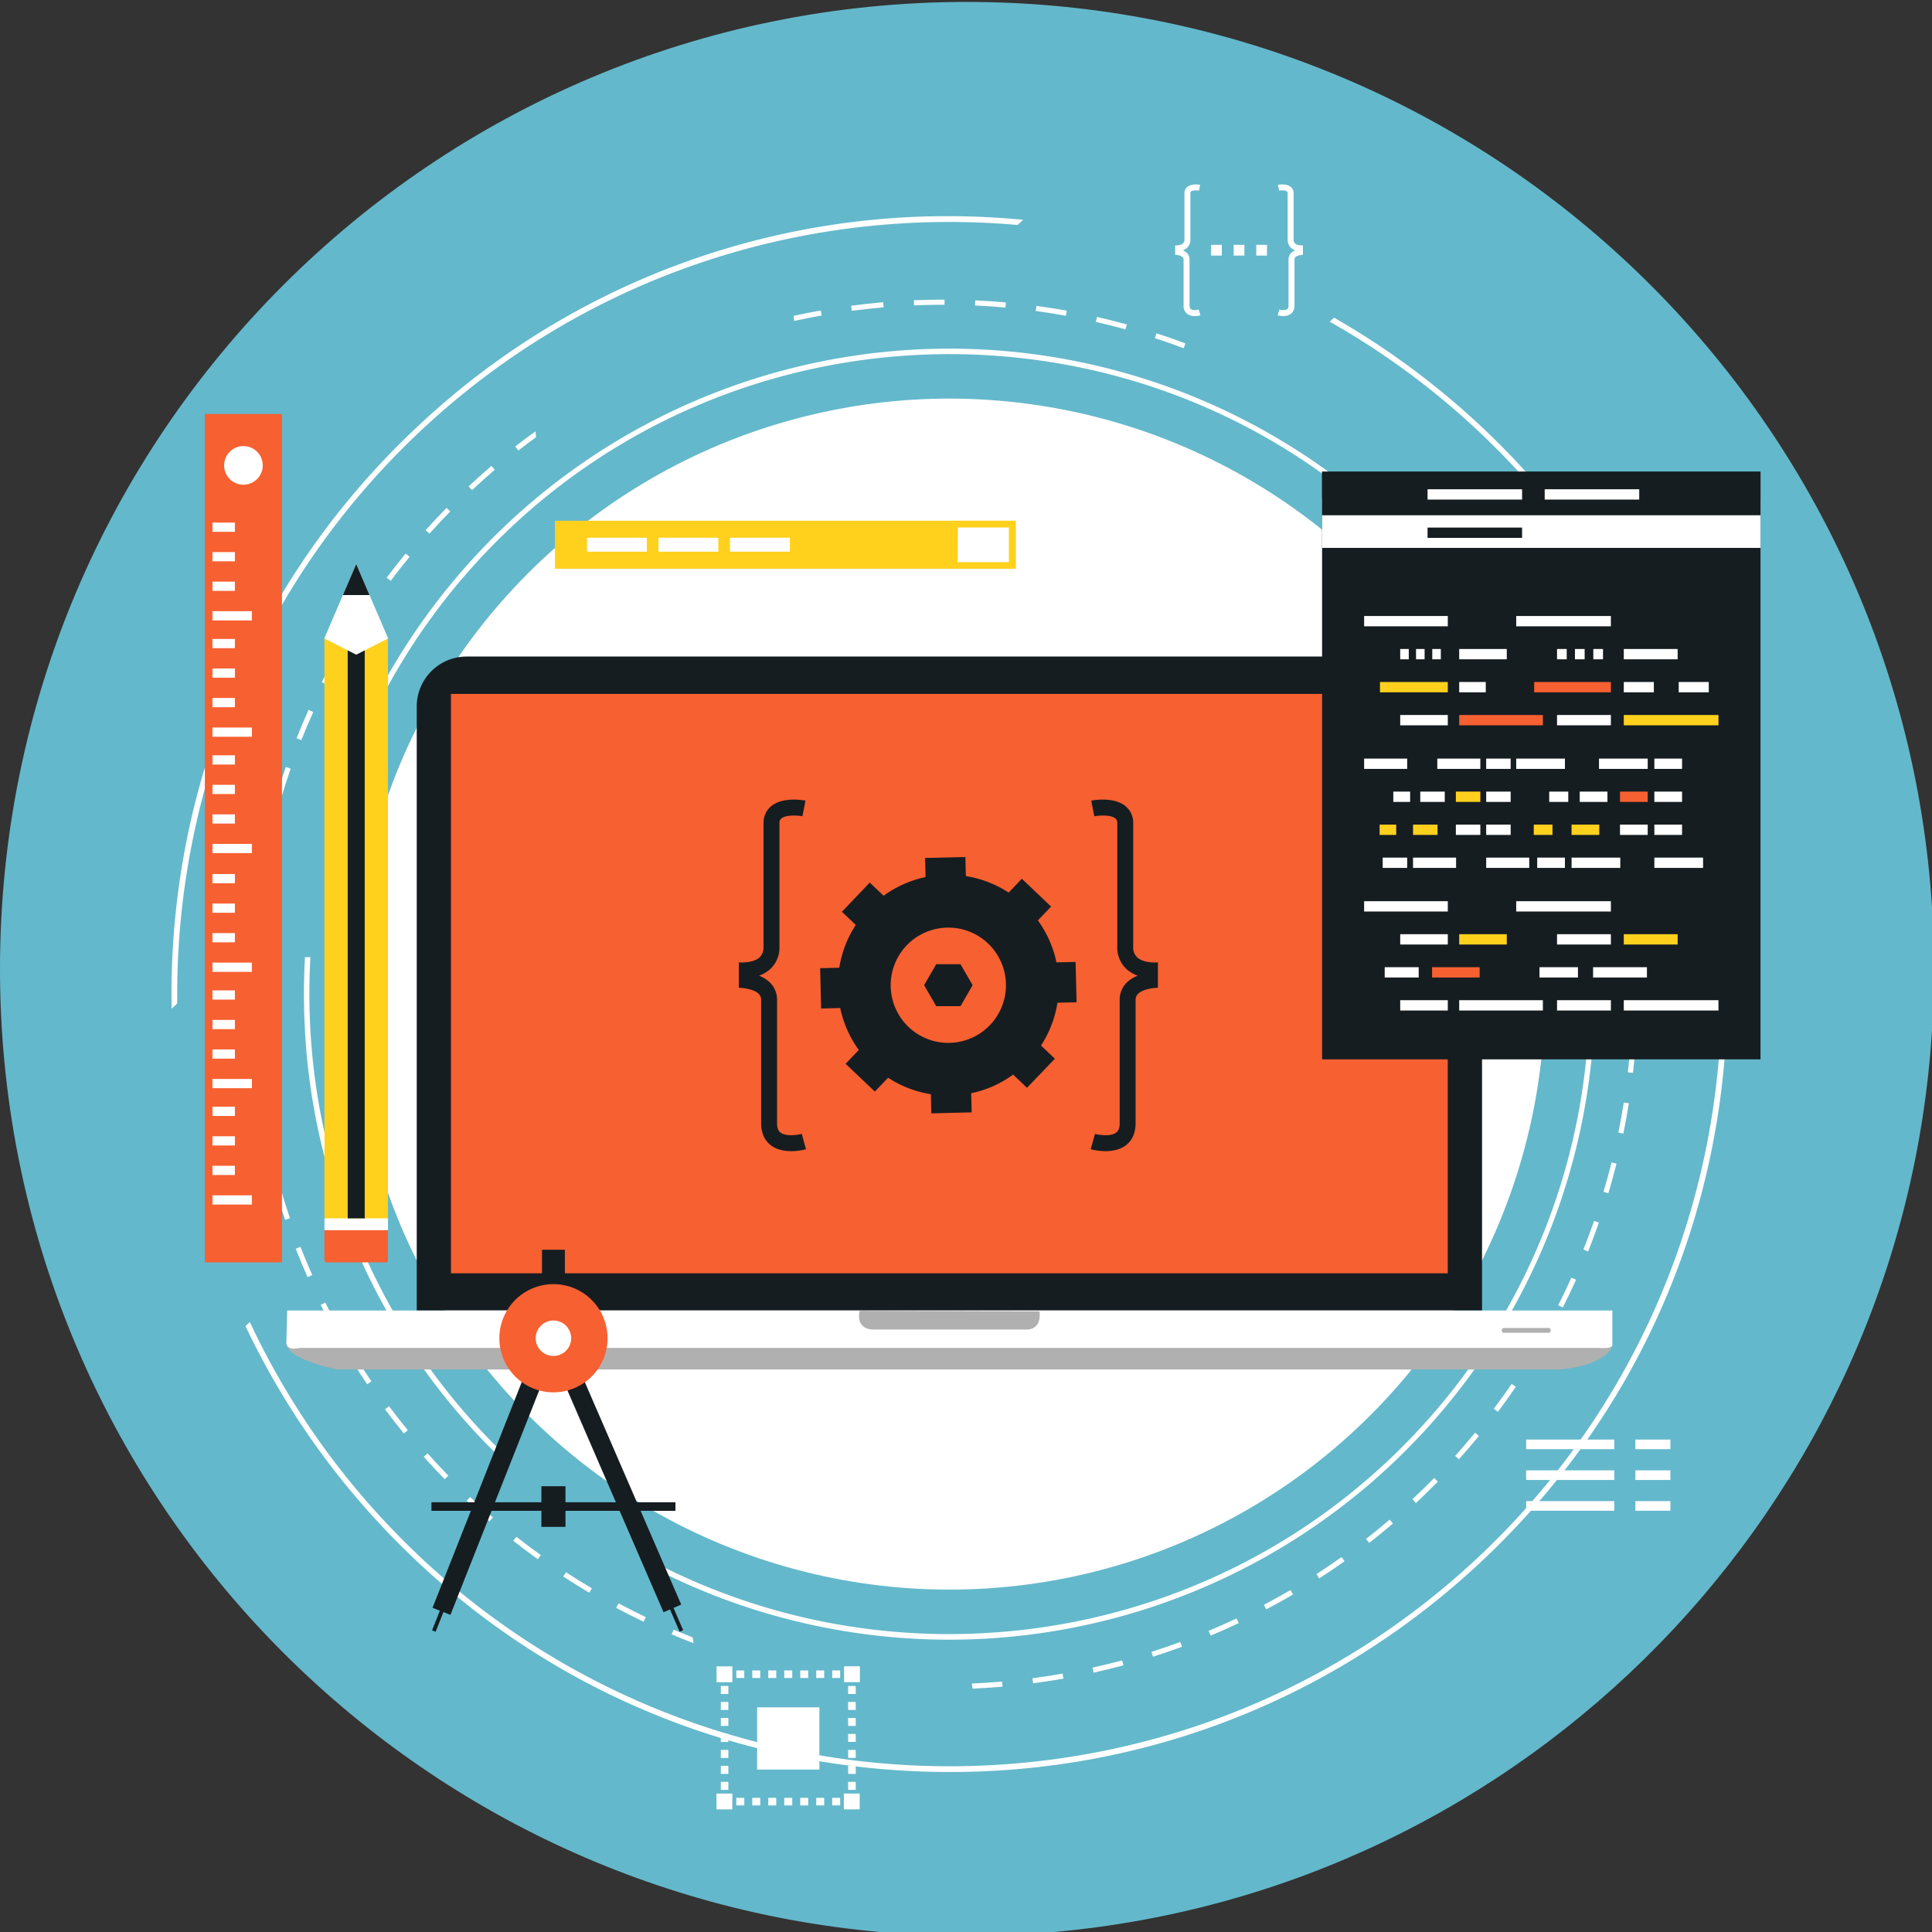 <svg id="Layer_1" data-name="Layer 1" xmlns="http://www.w3.org/2000/svg" xmlns:xlink="http://www.w3.org/1999/xlink" viewBox="0 0 1000 1000"><rect x="0" y="0" width="1000" height="1000" fill="#333333" stroke="none"/><defs><style>.cls-1{fill:#64b8cb;}.cls-2{fill:#fff;}.cls-3,.cls-4{fill:#ffd11d;}.cls-3{fill-rule:evenodd;}.cls-5{fill:#b0b0b0;}.cls-6{fill:url(#linear-gradient);}.cls-7{fill:#161d21;}.cls-8{fill:#f76031;}</style><linearGradient id="linear-gradient" x1="537.67" y1="678.94" x2="537.67" y2="678.73" gradientUnits="userSpaceOnUse"><stop offset="0.02" stop-color="#5f6767"/><stop offset="0.48" stop-color="#676b6c"/><stop offset="0.51" stop-color="#717576"/><stop offset="0.62" stop-color="#878a8b"/><stop offset="0.72" stop-color="#949899"/><stop offset="0.81" stop-color="#999c9d"/></linearGradient></defs><title>LATEX</title><g id="Layer_4" data-name="Layer 4"><path class="cls-1" d="M1000,533.37V469.63C983.56,208.06,766.21,1,500.5,1,224.08,1,0,225.08,0,501.5,0,762.74,200.15,977.23,455.46,1000h90.08C790.39,978.16,984.5,780,1000,533.37Z"/></g><circle class="cls-2" cx="491.4" cy="514.55" r="308.23" transform="translate(-219.92 498.18) rotate(-45)"/><path class="cls-2" d="M91.75,519.36C90.49,410.25,133.49,301,219.65,221.21S418,106.86,526.69,116.45l2.91-2.69c-7.57-.72-15.18-1.25-22.83-1.54a400,400,0,0,0-289,107c-78.9,73.09-124.62,172.52-128.73,280-.29,7.66-.34,15.28-.21,22.88Z"/><path class="cls-2" d="M836.56,312.66l2.15-2a406.88,406.88,0,0,0-148.2-146.24l-2.25,2.08a400.39,400.39,0,0,1,148.3,146.16Z"/><path class="cls-2" d="M888,464.74C903.32,588.2,861.16,717.08,763.12,807.9,601.37,957.73,347.88,948,198.05,786.29a398.16,398.16,0,0,1-68.73-102l-2.26,2.08A404,404,0,0,0,196,788.16c73.09,78.91,172.52,124.62,280,128.73s210.11-33.88,289-107,124.61-172.52,128.72-280a406.44,406.44,0,0,0-3-67.71Z"/><path class="cls-2" d="M200.75,355.24a331,331,0,0,1,45-63.16C365.9,159.4,569.84,146.73,705.45,261.56l1.78-2a334.06,334.06,0,0,0-463.46,30.72,336.81,336.81,0,0,0-46.14,64.93Z"/><path class="cls-2" d="M160.67,495.45h-2.82a341.34,341.34,0,0,0-.12,35.63A331.7,331.7,0,0,0,259,754.52l1.78-2C189.19,683.26,155.39,588.62,160.67,495.45Z"/><path class="cls-2" d="M785.2,355.24q-5-9.27-10.68-18.24l-1.94,2.15q4.95,7.94,9.39,16.09Z"/><path class="cls-2" d="M824.91,495.45h-2.83a330.29,330.29,0,0,1-85,241.58C635.47,849.19,474,875.57,344.62,811.69l-1.94,2.15A334.19,334.19,0,0,0,825.06,498C825,497.17,825,496.31,824.91,495.45Z"/><path class="cls-2" d="M626.63,846.57c4.88-2,9.77-4.2,14.54-6.46L640,837.72c-4.73,2.24-9.59,4.39-14.43,6.41Z"/><path class="cls-2" d="M201.38,727.85l-2.12,1.57c3.15,4.24,6.44,8.46,9.77,12.53l2.05-1.67C207.77,736.23,204.51,732.05,201.38,727.85Z"/><path class="cls-2" d="M183.68,701.77l-2.25,1.39c2.76,4.48,5.66,9,8.62,13.33l2.19-1.49C189.3,710.67,186.42,706.22,183.68,701.77Z"/><path class="cls-2" d="M145.32,615.49l-2.54.75c1.49,5.07,3.11,10.17,4.81,15.16l2.5-.86C148.4,625.59,146.8,620.53,145.32,615.49Z"/><path class="cls-2" d="M243.35,774.86l-1.81,1.92c3.84,3.61,7.82,7.18,11.83,10.63l1.72-2C251.11,782,247.16,778.44,243.35,774.86Z"/><path class="cls-2" d="M168.36,674.22,166,675.4c2.36,4.72,4.86,9.45,7.42,14.07l2.31-1.29C173.18,683.6,170.7,678.9,168.36,674.22Z"/><path class="cls-2" d="M155.53,645.37l-2.46,1c1.93,4.91,4,9.85,6.14,14.67l2.41-1.07C159.5,655.15,157.45,650.25,155.53,645.37Z"/><path class="cls-2" d="M596.76,857.51c5-1.6,10.1-3.32,15.06-5.14l-.91-2.48C606,851.69,601,853.41,596,855Z"/><path class="cls-2" d="M534.38,868.65l.35,2.62c5.23-.69,10.52-1.5,15.72-2.41l-.46-2.61C544.83,867.16,539.58,868,534.38,868.65Z"/><path class="cls-2" d="M565.48,863.17l.57,2.58c5.15-1.14,10.35-2.41,15.45-3.78l-.69-2.55C575.76,860.77,570.6,862,565.48,863.17Z"/><path class="cls-2" d="M267.29,795.43l-1.63,2.08c4.15,3.26,8.43,6.47,12.72,9.55l1.54-2.15C275.66,801.86,271.42,798.66,267.29,795.43Z"/><path class="cls-2" d="M293,813.82,291.51,816c4.43,2.88,9,5.71,13.52,8.4l1.35-2.28C301.87,819.49,297.35,816.69,293,813.82Z"/><path class="cls-2" d="M358.56,847.52c-3.31-1.29-6.63-2.62-9.89-4l-1,2.43c3.72,1.59,7.52,3.1,11.31,4.56Z"/><path class="cls-2" d="M320.15,829.9l-1.24,2.33c4.66,2.49,9.44,4.9,14.21,7.18l1.14-2.39C329.53,834.76,324.78,832.37,320.15,829.9Z"/><path class="cls-2" d="M221.32,752.27l-2,1.76c3.51,3.93,7.16,7.85,10.84,11.62l1.9-1.85C228.43,760.06,224.81,756.17,221.32,752.27Z"/><path class="cls-2" d="M212,288.2l-2.05-1.68c-3.35,4.09-6.66,8.3-9.82,12.51l2.12,1.59C205.34,296.44,208.63,292.26,212,288.2Z"/><path class="cls-2" d="M254.37,241.16c-4,3.42-8,7-11.85,10.59l1.81,1.93c3.83-3.58,7.78-7.11,11.75-10.51Z"/><path class="cls-2" d="M231.15,262.85c-3.69,3.77-7.35,7.67-10.88,11.6l2,1.77c3.5-3.9,7.13-7.78,10.79-11.51Z"/><path class="cls-2" d="M277.13,223.25c-3.53,2.56-7,5.18-10.46,7.85l1.62,2.09c3-2.36,6.12-4.68,9.23-6.95Z"/><path class="cls-2" d="M425.28,163.29l-.47-2.61c-4.68.83-9.41,1.78-14.08,2.8l.35,2.63C415.78,165.08,420.55,164.13,425.28,163.29Z"/><path class="cls-2" d="M503.07,871.39l.34,2.63c5.16-.23,10.37-.57,15.51-1l-.23-2.63C513.52,870.82,508.26,871.16,503.07,871.39Z"/><path class="cls-2" d="M190.83,312c-3,4.36-5.9,8.84-8.69,13.33l2.25,1.4c2.77-4.46,5.67-8.91,8.62-13.24Z"/><path class="cls-2" d="M174.05,339c-2.58,4.6-5.1,9.32-7.48,14.05l2.36,1.19c2.37-4.69,4.87-9.38,7.43-13.95Z"/><path class="cls-2" d="M138.84,427.57c-1.28,5.13-2.47,10.36-3.52,15.55l2.59.53c1.05-5.15,2.23-10.35,3.5-15.44Z"/><path class="cls-2" d="M159.72,367.43c-2.17,4.82-4.26,9.76-6.22,14.67l2.46,1c1.94-4.87,4-9.77,6.17-14.55Z"/><path class="cls-2" d="M147.94,397c-1.73,5-3.38,10.1-4.89,15.16l2.54.76c1.5-5,3.13-10.1,4.85-15.06Z"/><path class="cls-2" d="M832.48,617.65c1.52-5.07,2.94-10.24,4.23-15.37l-2.56-.64c-1.28,5.08-2.7,10.22-4.2,15.26Z"/><path class="cls-2" d="M814.18,369.89l2.42-1.07c-2.14-4.82-4.41-9.66-6.77-14.39l-2.37,1.18C809.8,360.3,812.06,365.11,814.18,369.89Z"/><path class="cls-2" d="M764.82,289.5l2-1.67c-3.34-4.1-6.8-8.16-10.31-12.1l-2,1.76C758.07,281.4,761.51,285.44,764.82,289.5Z"/><path class="cls-2" d="M655.41,833c4.65-2.45,9.32-5,13.86-7.71L667.94,823c-4.51,2.64-9.14,5.22-13.77,7.65Z"/><path class="cls-2" d="M783.63,314.79l2.19-1.48c-3-4.37-6.05-8.72-9.19-12.95l-2.12,1.58C777.63,306.14,780.69,310.46,783.63,314.79Z"/><path class="cls-2" d="M488.89,157.74v-2.65c-5.27,0-10.62.1-15.9.32l.11,2.65C478.34,157.83,483.66,157.73,488.89,157.74Z"/><path class="cls-2" d="M440.88,160.88l.77-.11c5.21-.68,10.49-1.25,15.7-1.7l-.23-2.63c-5.24.45-10.56,1-15.82,1.71l-.76.1Z"/><path class="cls-2" d="M520.42,159.19l.24-2.64c-5.25-.47-10.59-.84-15.86-1.08l-.13,2.64C509.91,158.35,515.21,158.72,520.42,159.19Z"/><path class="cls-2" d="M612.65,180.24l.93-2.48c-5-1.86-10-3.63-15-5.25l-.82,2.51C602.7,176.64,607.72,178.39,612.65,180.24Z"/><path class="cls-2" d="M582.56,170.48l.7-2.55c-5.08-1.4-10.28-2.71-15.46-3.89l-.58,2.58C572.35,167.79,577.51,169.09,582.56,170.48Z"/><path class="cls-2" d="M551.71,163.44l.47-2.6c-5.2-1-10.49-1.79-15.71-2.5l-.36,2.63C541.3,161.67,546.55,162.5,551.71,163.44Z"/><path class="cls-2" d="M800.12,341.63l2.31-1.28c-2.56-4.61-5.25-9.22-8-13.71L792.17,328C794.9,332.48,797.57,337.05,800.12,341.63Z"/><path class="cls-2" d="M755.12,755.31c3.53-3.93,7-8,10.37-12.06l-2-1.68c-3.33,4-6.79,8.07-10.3,12Z"/><path class="cls-2" d="M775.32,730.75c3.17-4.21,6.29-8.56,9.28-12.92l-2.18-1.5c-3,4.33-6.07,8.65-9.21,12.83Z"/><path class="cls-2" d="M793.3,704.5c2.79-4.48,5.51-9.09,8.11-13.69l-2.31-1.3c-2.57,4.57-5.28,9.14-8.05,13.59Z"/><path class="cls-2" d="M682.8,817c4.42-2.86,8.84-5.85,13.14-8.91l-1.53-2.16c-4.28,3-8.66,6-13,8.85Z"/><path class="cls-2" d="M808.9,676.76c2.39-4.72,4.7-9.55,6.88-14.36l-2.42-1.09c-2.15,4.78-4.45,9.58-6.82,14.26Z"/><path class="cls-2" d="M708.67,798.61c4.16-3.24,8.3-6.61,12.32-10.05l-1.72-2c-4,3.41-8.1,6.76-12.22,10Z"/><path class="cls-2" d="M732.85,778c3.86-3.6,7.69-7.34,11.38-11.1L742.34,765c-3.66,3.73-7.46,7.44-11.3,11Z"/><path class="cls-2" d="M840.65,460.57l2.62-.4c-.8-5.24-1.73-10.51-2.75-15.66l-2.59.51C838.94,450.13,839.86,455.37,840.65,460.57Z"/><path class="cls-2" d="M822,647.74c2-4.91,3.84-9.93,5.58-14.93l-2.5-.86c-1.73,4.95-3.59,9.94-5.54,14.81Z"/><path class="cls-2" d="M825.68,399.3l2.51-.86c-1.71-5-3.55-10-5.47-14.94l-2.46,1C822.17,389.35,824,394.33,825.68,399.3Z"/><path class="cls-2" d="M834.52,429.6l2.57-.62c-1.25-5.12-2.64-10.3-4.11-15.37l-2.55.74C831.91,419.39,833.28,424.52,834.52,429.6Z"/><path class="cls-2" d="M846.71,491.79c-.33-5.24-.8-10.57-1.38-15.84l-2.62.28c.57,5.24,1,10.53,1.36,15.73Z"/><path class="cls-2" d="M840.25,586.74c1.06-5.18,2-10.44,2.84-15.66l-2.62-.41c-.81,5.17-1.76,10.4-2.81,15.54Z"/><path class="cls-2" d="M845.22,555.32c.59-5.24,1.07-10.57,1.43-15.84L844,539.3c-.36,5.23-.83,10.52-1.42,15.72Z"/><path class="cls-2" d="M847.38,523.58c.12-5.27.12-10.63,0-15.9l-2.65.06c.11,5.23.1,10.54,0,15.78Z"/><polygon class="cls-3" points="288.99 271.29 288.99 271.51 289 271.51 289 273.95 289 276.89 288.99 276.89 288.99 277.62 289 277.62 288.99 284.93 288.99 284.93 288.99 285.59 288.99 285.59 288.99 288.96 288.99 288.96 288.99 289.85 288.99 289.85 288.99 292.3 288.99 292.68 523.98 292.68 523.98 271.29 288.99 271.29"/><path class="cls-4" d="M525.71,294.41H287.25V269.56H525.71Zm-235-3.46H522.25V273H290.73Z"/><rect class="cls-2" x="494.03" y="271.29" width="29.96" height="21.38"/><path class="cls-4" d="M525.71,294.41H492.3V269.56h33.41Zm-30-3.46h26.49V273H495.76Z"/><rect class="cls-2" x="377.85" y="278.33" width="30.97" height="7.22"/><rect class="cls-2" x="340.84" y="278.33" width="30.96" height="7.22"/><rect class="cls-2" x="303.84" y="278.33" width="30.96" height="7.22"/><path class="cls-5" d="M148.51,694.32s-4.26,7.93,26,14.53h633s21.18-1.36,26.76-11.34l0-5.47Z"/><path class="cls-2" d="M148.66,678.31H834.54v17.61s1,2.36-7,1.77H155.12s-6.32,1.78-6.91-2.35Z"/><path class="cls-5" d="M802.68,688.61a1.13,1.13,0,0,1-1,1.22H778.33a1.13,1.13,0,0,1-1-1.22h0a1.14,1.14,0,0,1,1-1.25h23.33a1.14,1.14,0,0,1,1,1.25Z"/><path class="cls-5" d="M445,678.45s-2.64,8.82,6.17,9.7h79.57s8.46,1.1,7.33-9.4Z"/><path class="cls-6" d="M537.67,678.94v-.21h0A1.48,1.48,0,0,0,537.67,678.94Z"/><path class="cls-7" d="M767.1,678.24V365.62a25.86,25.86,0,0,0-25.79-25.8H241.49a25.87,25.87,0,0,0-25.79,25.8V678.24Z"/><rect class="cls-8" x="233.43" y="359.17" width="515.93" height="299.88"/><rect class="cls-8" x="106.03" y="214.29" width="39.92" height="439.11"/><path class="cls-2" d="M126,250.89a10,10,0,1,1,10-10A10,10,0,0,1,126,250.89Z"/><rect class="cls-2" x="109.96" y="436.79" width="20.43" height="4.78"/><rect class="cls-2" x="109.96" y="421.51" width="11.62" height="4.77"/><rect class="cls-2" x="109.96" y="406.22" width="11.62" height="4.77"/><rect class="cls-2" x="109.96" y="390.94" width="11.62" height="4.78"/><rect class="cls-2" x="109.96" y="376.57" width="20.43" height="4.78"/><rect class="cls-2" x="109.96" y="361.28" width="11.62" height="4.77"/><rect class="cls-2" x="109.96" y="346" width="11.62" height="4.78"/><rect class="cls-2" x="109.96" y="330.72" width="11.62" height="4.77"/><rect class="cls-2" x="109.96" y="316.35" width="20.43" height="4.77"/><rect class="cls-2" x="109.96" y="301.06" width="11.62" height="4.77"/><rect class="cls-2" x="109.96" y="285.77" width="11.62" height="4.77"/><rect class="cls-2" x="109.96" y="270.49" width="11.62" height="4.77"/><rect class="cls-2" x="109.96" y="618.7" width="20.43" height="4.77"/><rect class="cls-2" x="109.96" y="603.41" width="11.62" height="4.77"/><rect class="cls-2" x="109.96" y="588.13" width="11.62" height="4.77"/><rect class="cls-2" x="109.96" y="572.84" width="11.62" height="4.78"/><rect class="cls-2" x="109.96" y="558.47" width="20.43" height="4.77"/><rect class="cls-2" x="109.96" y="543.19" width="11.62" height="4.77"/><rect class="cls-2" x="109.96" y="527.9" width="11.62" height="4.78"/><rect class="cls-2" x="109.96" y="512.62" width="11.62" height="4.77"/><rect class="cls-2" x="109.96" y="498.25" width="20.43" height="4.78"/><rect class="cls-2" x="109.96" y="482.97" width="11.62" height="4.77"/><rect class="cls-2" x="109.96" y="467.68" width="11.62" height="4.77"/><rect class="cls-2" x="109.96" y="452.39" width="11.62" height="4.78"/><path class="cls-8" d="M199.74,635.78a1,1,0,0,1,1.07,1V652.4a1,1,0,0,1-1.07,1H169a1,1,0,0,1-1.08-1V636.78a1,1,0,0,1,1.08-1Z"/><path class="cls-2" d="M167.94,631.12v5.63h32.87v-5.63a1,1,0,0,0-1.07-1H169A1,1,0,0,0,167.94,631.12Z"/><polygon class="cls-4" points="167.94 384.55 167.94 397 167.94 560.85 167.94 587.89 167.94 630.62 200.81 630.62 200.81 587.89 200.81 560.85 200.81 397 200.81 384.55 200.81 330.3 167.94 330.3 167.94 384.55"/><polygon class="cls-7" points="179.97 384.55 179.97 397 179.97 560.85 179.97 587.89 179.97 630.62 188.78 630.62 188.78 587.89 188.78 560.85 188.78 397 188.78 384.55 188.78 330.3 179.97 330.3 179.97 384.55"/><polygon class="cls-2" points="200.9 330.44 184.38 338.86 167.85 330.45 184.38 291.96 200.9 330.44"/><polygon class="cls-7" points="177.48 308.01 191.26 308.01 184.38 291.96 177.48 308.01"/><rect class="cls-2" x="789.93" y="745.12" width="45.62" height="4.97"/><rect class="cls-2" x="789.93" y="761.05" width="45.62" height="4.98"/><rect class="cls-2" x="789.93" y="776.98" width="45.62" height="4.97"/><rect class="cls-2" x="846.47" y="776.98" width="18.13" height="4.97"/><rect class="cls-2" x="846.47" y="761.05" width="18.13" height="4.98"/><rect class="cls-2" x="846.47" y="745.12" width="18.13" height="4.97"/><rect class="cls-7" x="186.49" y="767.17" width="132.93" height="9.97" transform="translate(-558.13 723.58) rotate(-68.43)"/><rect class="cls-7" x="216.19" y="830.86" width="26.49" height="1.99" transform="translate(-628.52 739.47) rotate(-68.43)"/><rect class="cls-7" x="346.46" y="818.74" width="1.99" height="26.49" transform="translate(-302.2 206.79) rotate(-23.43)"/><rect class="cls-7" x="316.65" y="705.02" width="9.97" height="132.93" transform="translate(-280.28 191.54) rotate(-23.43)"/><path class="cls-8" d="M314.47,692.67a28,28,0,1,1-28-28,28,28,0,0,1,28,28Zm0,0"/><path class="cls-2" d="M295.64,692.67a9.18,9.18,0,1,1-9.18-9.18,9.18,9.18,0,0,1,9.18,9.18Zm0,0"/><rect class="cls-7" x="280.53" y="646.86" width="11.85" height="16.15"/><rect class="cls-7" x="223.32" y="777.57" width="126.28" height="4.43"/><rect class="cls-7" x="280.23" y="769.27" width="12.46" height="21.04"/><rect class="cls-2" x="370.87" y="862.52" width="8.2" height="8.19"/><rect class="cls-2" x="436.89" y="862.48" width="8.2" height="8.19"/><rect class="cls-2" x="370.84" y="928.34" width="8.2" height="8.2"/><rect class="cls-2" x="436.77" y="928.33" width="8.2" height="8.19"/><rect class="cls-2" x="439.02" y="930.57" width="3.91" height="3.91"/><path class="cls-2" d="M434.88,934.48h-4.14v-3.91h4.14Zm-8.27,0h-4.13v-3.91h4.13Zm-8.27,0H414.2v-3.91h4.14Zm-8.27,0h-4.14v-3.91h4.14Zm-8.28,0h-4.13v-3.91h4.13Zm-8.27,0h-4.14v-3.91h4.14Zm-8.27,0h-4.14v-3.91h4.14Z"/><rect class="cls-2" x="373.07" y="930.57" width="3.91" height="3.91"/><path class="cls-2" d="M377,926.43h-3.91V922.3H377Zm0-8.27h-3.91V914H377Zm0-8.27h-3.91v-4.14H377Zm0-8.27h-3.91v-4.14H377Zm0-8.28h-3.91V889.2H377Zm0-8.27h-3.91v-4.14H377Zm0-8.27h-3.91v-4.14H377Z"/><rect class="cls-2" x="373.07" y="864.62" width="3.91" height="3.91"/><path class="cls-2" d="M434.88,868.52h-4.13v-3.9h4.13Zm-8.27,0h-4.13v-3.9h4.13Zm-8.27,0h-4.13v-3.9h4.13Zm-8.27,0h-4.14v-3.9h4.14Zm-8.28,0h-4.13v-3.9h4.13Zm-8.27,0h-4.14v-3.9h4.14Zm-8.27,0h-4.13v-3.9h4.13Z"/><rect class="cls-2" x="439.02" y="864.62" width="3.91" height="3.91"/><path class="cls-2" d="M442.93,926.43H439V922.3h3.91Zm0-8.27H439V914h3.91Zm0-8.27H439v-4.14h3.91Zm0-8.28H439v-4.13h3.91Zm0-8.27H439V889.2h3.91Zm0-8.27H439v-4.14h3.91Zm0-8.27H439v-4.14h3.91Z"/><rect class="cls-2" x="391.9" y="883.72" width="32.21" height="32.21"/><path class="cls-8" d="M524.89,509.93a34,34,0,1,1-34-34A34,34,0,0,1,524.89,509.93Z"/><path class="cls-7" d="M546.83,498.11a56.87,56.87,0,0,0-9.62-21.7l6.83-7.17-15.13-14.4L522.09,462a56.91,56.91,0,0,0-22.15-8.54l-.25-9.88-20.87.49.25,9.9a54.73,54.73,0,0,0-6.16,1.66,57.15,57.15,0,0,0-15.55,8l-7.17-6.82-14.41,15.12,7.18,6.83a56.61,56.61,0,0,0-8.55,22.14l-9.9.24L425,522l9.9-.25a56.74,56.74,0,0,0,9.61,21.71l-6.82,7.17L452.83,565l6.84-7.16a56.76,56.76,0,0,0,22.15,8.52l.24,9.92,20.87-.52-.24-9.9a59.31,59.31,0,0,0,6.16-1.65,57.1,57.1,0,0,0,15.56-8l7.16,6.83L546,548l-7.17-6.83A57.07,57.07,0,0,0,547.35,519l9.89-.23-.51-20.88Zm-26.16,11.08a29.83,29.83,0,1,1-30.52-29.05A29.81,29.81,0,0,1,520.67,509.19Z"/><polygon class="cls-7" points="484.6 520.81 478.32 509.93 484.6 499.06 497.15 499.06 503.43 509.93 497.15 520.81 484.6 520.81"/><path class="cls-7" d="M599.33,511.27V498.14c-2.46.18-7.77,0-10.64-2.54a7,7,0,0,1-2.14-5.52c0-10.41,0-22,0-33.28,0-10.85,0-21.47,0-30.64a11.15,11.15,0,0,0-4-8.91c-6-4.95-16.54-3.07-17.72-2.84l1.58,8.09c2.42-.47,8.52-.84,10.89,1.11a2.91,2.91,0,0,1,1,2.55c0,9.16,0,19.78,0,30.62,0,11.32,0,22.88,0,33.33a15.15,15.15,0,0,0,5,11.69,17.15,17.15,0,0,0,5.58,3.2,16.73,16.73,0,0,0-5.53,3.44,12.44,12.44,0,0,0-3.81,9.15c0,9.17,0,19.79,0,30.64,0,11.32,0,22.88,0,33.26,0,3.37-1.35,4.39-1.78,4.72-2.9,2.2-9.07,1.21-11,.69l-2.2,7.94a30.52,30.52,0,0,0,7.61,1c3.43,0,7.4-.66,10.54-3,2.3-1.73,5-5.09,5.07-11.27,0-10.42,0-22,0-33.31,0-10.84,0-21.45,0-30.62a4.16,4.16,0,0,1,1.29-3.22C591.47,512,596.68,511.35,599.33,511.27Z"/><path class="cls-7" d="M382.42,511.27V498.14c2.46.18,7.77,0,10.64-2.54a7,7,0,0,0,2.14-5.52c0-10.41,0-22,0-33.28,0-10.85,0-21.47,0-30.64a11.12,11.12,0,0,1,4-8.91c6-4.95,16.54-3.07,17.71-2.84l-1.57,8.09c-2.42-.47-8.52-.84-10.89,1.11a2.91,2.91,0,0,0-1,2.55c0,9.16,0,19.78,0,30.62,0,11.32,0,22.88,0,33.33a15.15,15.15,0,0,1-5,11.69,17.15,17.15,0,0,1-5.58,3.2,16.73,16.73,0,0,1,5.53,3.44,12.44,12.44,0,0,1,3.81,9.15c0,9.17,0,19.79,0,30.64,0,11.32,0,22.88,0,33.26,0,3.37,1.35,4.39,1.78,4.72,2.9,2.2,9.07,1.21,11,.69l2.2,7.94a30.41,30.41,0,0,1-7.6,1c-3.44,0-7.41-.66-10.55-3-2.29-1.73-5-5.09-5.07-11.27,0-10.42,0-22,0-33.31,0-10.84,0-21.45,0-30.62a4.16,4.16,0,0,0-1.29-3.22C390.29,512,385.06,511.35,382.42,511.27Z"/><rect class="cls-2" x="626.85" y="126.72" width="5.56" height="5.56"/><rect class="cls-2" x="638.54" y="126.72" width="5.56" height="5.56"/><rect class="cls-2" x="650.23" y="126.72" width="5.56" height="5.56"/><path class="cls-2" d="M674.38,131.9V127c-.92.07-2.91,0-4-.95a2.57,2.57,0,0,1-.8-2.06c0-3.9,0-8.23,0-12.46,0-4.06,0-8,0-11.46a4.14,4.14,0,0,0-1.5-3.33c-2.24-1.85-6.18-1.15-6.62-1.07l.59,3c.9-.17,3.18-.31,4.07.42a1.09,1.09,0,0,1,.37,1c0,3.43,0,7.4,0,11.46,0,4.23,0,8.56,0,12.46a5.66,5.66,0,0,0,1.86,4.38,6.44,6.44,0,0,0,2.08,1.2,6.08,6.08,0,0,0-2.06,1.28,4.65,4.65,0,0,0-1.43,3.43c0,3.43,0,7.4,0,11.46,0,4.23,0,8.56,0,12.44,0,1.27-.5,1.64-.66,1.77-1.09.82-3.4.45-4.12.26l-.82,3a11.57,11.57,0,0,0,2.84.37,6.51,6.51,0,0,0,3.95-1.14,5,5,0,0,0,1.9-4.22c0-3.89,0-8.22,0-12.46,0-4.05,0-8,0-11.45a1.55,1.55,0,0,1,.48-1.21C671.44,132.18,673.39,131.93,674.38,131.9Z"/><path class="cls-2" d="M608.27,131.9V127a6,6,0,0,0,4-.95,2.64,2.64,0,0,0,.8-2.06c0-3.9,0-8.23,0-12.46,0-4.06,0-8,0-11.46a4.16,4.16,0,0,1,1.49-3.33c2.25-1.85,6.18-1.15,6.63-1.07l-.59,3c-.91-.17-3.19-.31-4.08.42a1.09,1.09,0,0,0-.37,1c0,3.43,0,7.4,0,11.46,0,4.23,0,8.56,0,12.46a5.68,5.68,0,0,1-1.85,4.38,6.48,6.48,0,0,1-2.09,1.2,6.13,6.13,0,0,1,2.07,1.28,4.68,4.68,0,0,1,1.42,3.43c0,3.43,0,7.4,0,11.46,0,4.23,0,8.56,0,12.44,0,1.27.51,1.64.67,1.77,1.09.82,3.39.45,4.11.26l.82,3a11.48,11.48,0,0,1-2.84.37,6.54,6.54,0,0,1-3.95-1.14,5,5,0,0,1-1.89-4.22c0-3.89,0-8.22,0-12.46,0-4.05,0-8,0-11.45a1.56,1.56,0,0,0-.49-1.21C611.21,132.18,609.25,131.93,608.27,131.9Z"/><rect class="cls-7" x="684.31" y="244.15" width="226.92" height="304.17"/><rect class="cls-2" x="684.31" y="257.8" width="226.92" height="25.79"/><rect class="cls-7" x="684.31" y="244.15" width="226.92" height="22.55"/><rect class="cls-2" x="738.9" y="253.24" width="48.93" height="5.34"/><rect class="cls-2" x="799.54" y="253.24" width="48.92" height="5.34"/><rect class="cls-7" x="738.9" y="273.07" width="48.93" height="5.34"/><rect class="cls-2" x="784.79" y="318.84" width="49" height="5.33"/><rect class="cls-2" x="805.92" y="335.92" width="5.01" height="5.33"/><rect class="cls-2" x="815.19" y="335.92" width="5.02" height="5.33"/><rect class="cls-2" x="824.7" y="335.92" width="5.01" height="5.33"/><rect class="cls-8" x="794.09" y="353" width="39.7" height="5.34"/><rect class="cls-2" x="805.92" y="370.08" width="27.87" height="5.34"/><rect class="cls-4" x="840.47" y="370.08" width="49" height="5.34"/><rect class="cls-2" x="840.47" y="353" width="15.56" height="5.34"/><rect class="cls-2" x="868.9" y="353" width="15.56" height="5.34"/><rect class="cls-2" x="840.47" y="335.92" width="27.87" height="5.33"/><rect class="cls-2" x="784.79" y="392.65" width="25.21" height="5.33"/><rect class="cls-2" x="801.87" y="409.73" width="9.86" height="5.34"/><rect class="cls-4" x="793.87" y="426.82" width="9.69" height="5.33"/><rect class="cls-2" x="795.66" y="443.9" width="14.34" height="5.33"/><rect class="cls-2" x="813.44" y="443.9" width="25.21" height="5.33"/><rect class="cls-4" x="813.44" y="426.82" width="14.34" height="5.33"/><rect class="cls-2" x="817.67" y="409.73" width="14.34" height="5.34"/><rect class="cls-2" x="856.29" y="443.9" width="25.21" height="5.33"/><rect class="cls-2" x="856.29" y="426.82" width="14.34" height="5.33"/><rect class="cls-2" x="856.29" y="409.73" width="14.34" height="5.34"/><rect class="cls-2" x="856.29" y="392.65" width="14.34" height="5.33"/><rect class="cls-2" x="827.64" y="392.65" width="25.21" height="5.33"/><rect class="cls-8" x="838.51" y="409.73" width="14.34" height="5.34"/><rect class="cls-2" x="838.51" y="426.82" width="14.34" height="5.33"/><rect class="cls-2" x="784.79" y="466.46" width="49" height="5.34"/><rect class="cls-2" x="805.92" y="483.54" width="27.87" height="5.34"/><rect class="cls-2" x="796.84" y="500.62" width="19.9" height="5.34"/><rect class="cls-2" x="805.92" y="517.7" width="27.87" height="5.34"/><rect class="cls-2" x="840.47" y="517.7" width="49" height="5.34"/><rect class="cls-2" x="824.58" y="500.62" width="27.87" height="5.34"/><rect class="cls-4" x="840.47" y="483.54" width="27.87" height="5.34"/><rect class="cls-2" x="706.07" y="318.84" width="43.31" height="5.33"/><rect class="cls-2" x="724.75" y="335.92" width="4.43" height="5.33"/><rect class="cls-2" x="732.94" y="335.92" width="4.43" height="5.33"/><rect class="cls-2" x="741.34" y="335.92" width="4.43" height="5.33"/><rect class="cls-4" x="714.28" y="353" width="35.09" height="5.34"/><rect class="cls-2" x="724.75" y="370.08" width="24.63" height="5.34"/><rect class="cls-8" x="755.28" y="370.08" width="43.31" height="5.34"/><rect class="cls-2" x="755.28" y="353" width="13.75" height="5.34"/><rect class="cls-2" x="755.28" y="335.92" width="24.63" height="5.33"/><rect class="cls-2" x="706.07" y="392.65" width="22.28" height="5.33"/><rect class="cls-2" x="721.17" y="409.73" width="8.71" height="5.34"/><rect class="cls-4" x="714.09" y="426.82" width="8.57" height="5.33"/><rect class="cls-2" x="715.68" y="443.9" width="12.67" height="5.33"/><rect class="cls-2" x="731.39" y="443.9" width="22.28" height="5.33"/><rect class="cls-4" x="731.39" y="426.82" width="12.67" height="5.33"/><rect class="cls-2" x="735.13" y="409.73" width="12.67" height="5.34"/><rect class="cls-2" x="769.25" y="443.9" width="22.28" height="5.33"/><rect class="cls-2" x="769.25" y="426.82" width="12.67" height="5.33"/><rect class="cls-2" x="769.25" y="409.73" width="12.67" height="5.34"/><rect class="cls-2" x="769.25" y="392.65" width="12.67" height="5.33"/><rect class="cls-2" x="743.94" y="392.65" width="22.28" height="5.33"/><rect class="cls-4" x="753.55" y="409.73" width="12.67" height="5.34"/><rect class="cls-2" x="753.55" y="426.82" width="12.67" height="5.33"/><rect class="cls-2" x="706.07" y="466.46" width="43.31" height="5.34"/><rect class="cls-2" x="724.75" y="483.54" width="24.63" height="5.34"/><rect class="cls-2" x="716.72" y="500.62" width="17.59" height="5.34"/><rect class="cls-2" x="724.75" y="517.7" width="24.63" height="5.34"/><rect class="cls-2" x="755.28" y="517.7" width="43.31" height="5.34"/><rect class="cls-8" x="741.24" y="500.62" width="24.63" height="5.34"/><rect class="cls-4" x="755.28" y="483.54" width="24.63" height="5.34"/></svg>